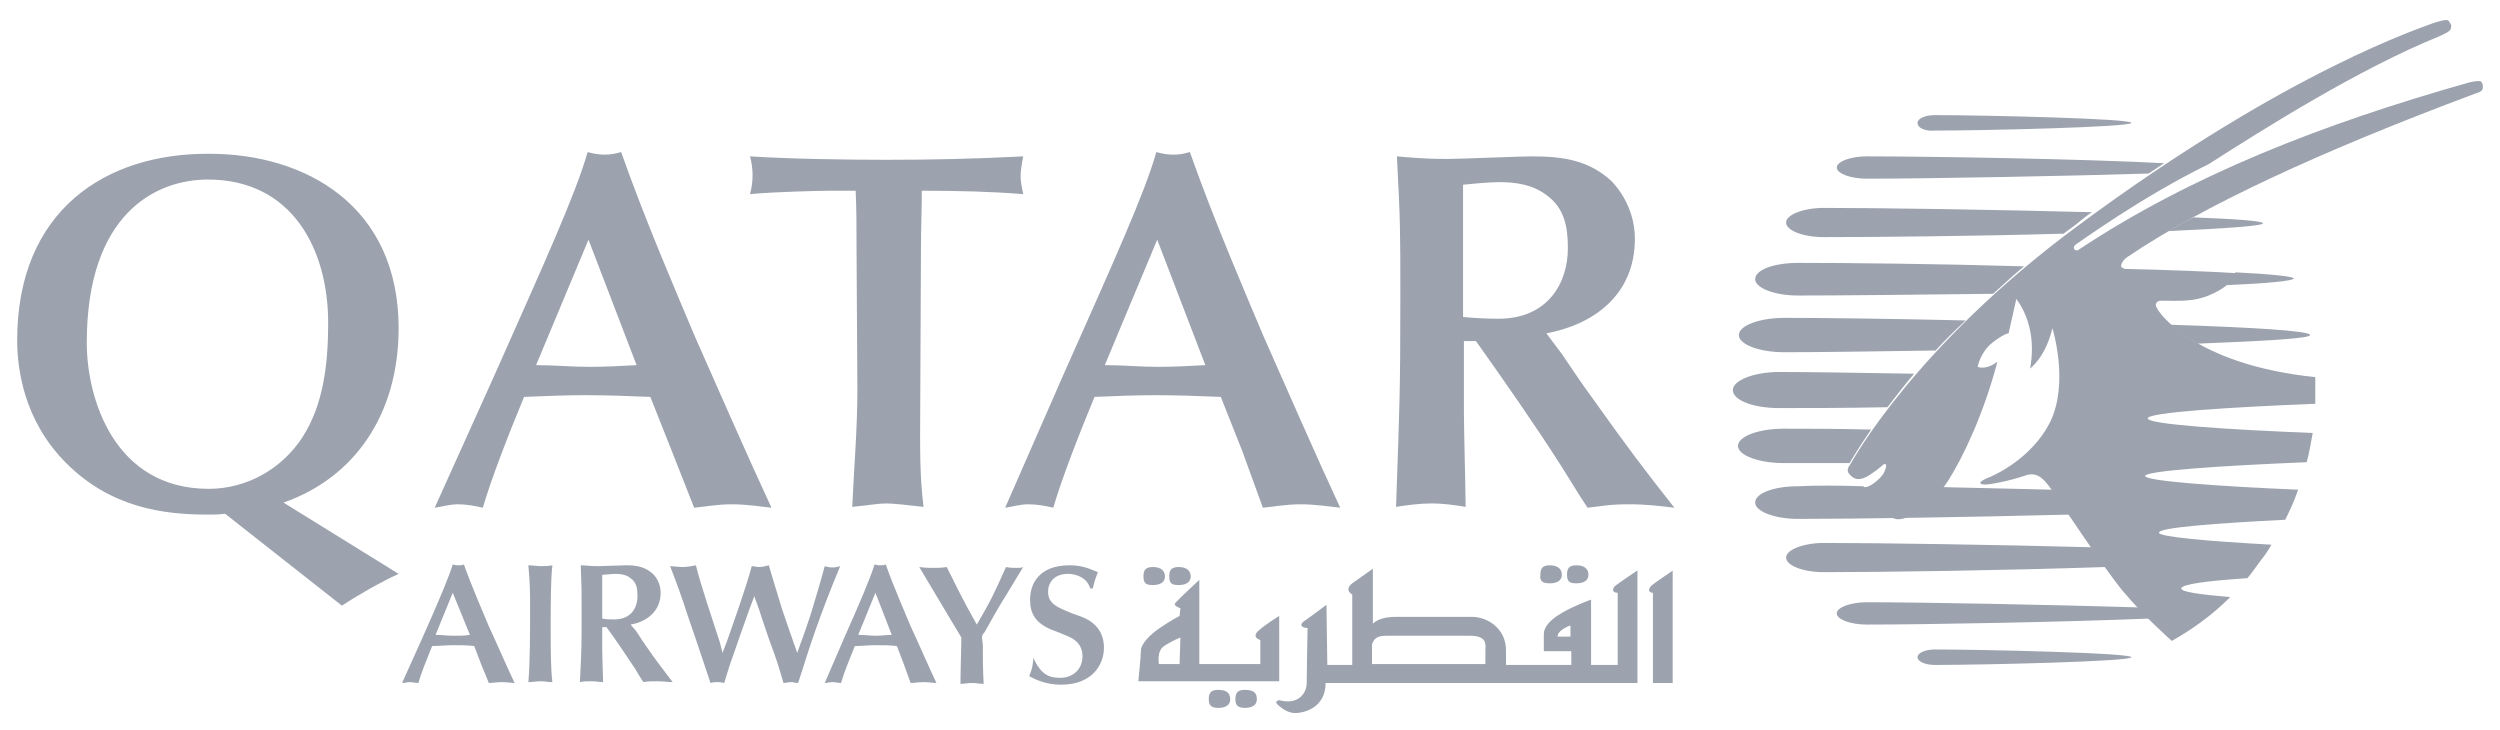 <?xml version="1.0" encoding="utf-8"?>
<!-- Generator: Adobe Illustrator 26.1.0, SVG Export Plug-In . SVG Version: 6.00 Build 0)  -->
<svg version="1.1" id="Layer_1" xmlns="http://www.w3.org/2000/svg" xmlns:xlink="http://www.w3.org/1999/xlink" x="0px" y="0px"
	 width="291px" height="85px" viewBox="0 0 291 85" enable-background="new 0 0 291 85" xml:space="preserve">
<path fill="#9CA3AF" d="M54.7,73.9C54,74,53.5,74,52.8,74c-0.7,0-1.4-0.1-2.1-0.1l2-4.9L54.7,73.9z M56.9,79.5
	c0.4,0,0.9-0.1,1.5-0.1c0.6,0,1.2,0.1,1.5,0.1c-0.9-1.9-2.2-4.9-3-6.6c-0.7-1.7-1.9-4.4-2.9-7.2c-0.2,0.1-0.4,0.1-0.6,0.1
	c-0.2,0-0.4,0-0.7-0.1c-0.5,1.6-1.6,4.2-3.6,8.7l-2.3,5.1c0.3,0,0.6-0.1,0.9-0.1c0.3,0,0.7,0.1,1,0.1c0.3-1.1,1-2.8,1.6-4.3
	c0.8,0,1.6-0.1,2.4-0.1c0.9,0,1.7,0,2.5,0.1l0.8,2.1L56.9,79.5z M61.7,70.4c0,3.4,0,6.7-0.2,9c0.4,0,1-0.1,1.4-0.1
	c0.5,0,0.9,0.1,1.4,0.1c-0.2-1.6-0.2-3.7-0.2-6.7c0-2,0-5.4,0.2-6.9c-0.5,0.1-1,0.1-1.4,0.1c-0.3,0-1-0.1-1.4-0.1
	C61.7,67.8,61.7,69.2,61.7,70.4 M73.4,72.7c1.8-0.3,3.5-1.5,3.5-3.7c0-0.8-0.3-1.6-0.9-2.2c-0.9-0.8-1.8-1-3.1-1
	c-0.5,0-2.8,0.1-3.3,0.1c-1,0-1.5-0.1-2-0.1c0.1,2.6,0.1,2.8,0.1,5.4c0,3.8,0,4.3-0.2,8.2c0.4-0.1,0.9-0.1,1.4-0.1
	c0.5,0,0.9,0.1,1.3,0.1c0-0.5-0.1-3.1-0.1-3.6V73h0.5c1.1,1.5,2.3,3.3,3.3,4.8c0.3,0.5,0.7,1.2,1,1.6c0.6-0.1,0.8-0.1,1.6-0.1
	c0.7,0,1.2,0.1,1.8,0.1c-1.2-1.6-1.8-2.3-3.3-4.5c-0.3-0.4-0.7-1.1-1-1.5L73.4,72.7z M70.2,66.9c0.3,0,1-0.1,1.4-0.1
	c0.7,0,1.3,0.1,1.8,0.5c0.7,0.5,0.8,1.2,0.8,2.1c0,1.3-0.7,2.7-2.7,2.7c-0.5,0-1,0-1.4-0.1V66.9z M83.8,74.8c-0.9-2.8-2.2-6.6-2.8-9
	C80.5,65.9,80,66,79.5,66c-0.5,0-1.2-0.1-1.5-0.1c0.7,1.8,1.4,3.7,2,5.6c0.9,2.6,1.5,4.4,2.2,6.5l0.5,1.5c0.3-0.1,0.6-0.1,0.8-0.1
	c0.2,0,0.4,0,0.8,0.1c0.3-1,0.7-2.3,1-3.1c0.8-2.3,0.9-2.6,1.9-5.4l0.6-1.6c0.2,0.6,0.6,1.6,0.8,2.3c0.2,0.6,1.2,3.6,1.5,4.3
	c0.3,0.9,0.4,1.1,1.1,3.5c0.2,0,0.6-0.1,0.9-0.1c0.3,0,0.5,0.1,0.8,0.1c0.8-2.4,0.8-2.6,1.9-5.8c1.1-3.1,1.8-4.9,3-7.8
	c-0.6,0.2-1.2,0.2-1.8,0c-0.7,2.6-1.1,3.8-1.6,5.5c-0.9,2.8-1.1,3.1-1.6,4.6c-0.6-1.7-1.2-3.4-1.8-5.2c-0.3-1-1.5-4.9-1.5-5
	C89,65.9,88.8,66,88.4,66c-0.4,0-0.6-0.1-0.9-0.1c-0.6,2.4-2.7,8.2-2.9,8.8l-0.5,1.3L83.8,74.8z M103.8,73.9c-0.6,0-1.2,0.1-1.8,0.1
	c-0.7,0-1.4-0.1-2.1-0.1l2-4.9L103.8,73.9z M106,79.5c0.4,0,0.9-0.1,1.5-0.1c0.6,0,1.2,0.1,1.5,0.1c-0.9-1.9-2.2-4.9-3-6.6
	c-0.7-1.7-1.9-4.4-2.9-7.2c-0.2,0.1-0.4,0.1-0.6,0.1c-0.2,0-0.4,0-0.7-0.1c-0.5,1.6-1.6,4.2-3.6,8.7L96,79.5c0.3,0,0.6-0.1,0.9-0.1
	c0.3,0,0.7,0.1,1,0.1c0.3-1.1,1-2.8,1.6-4.3c0.8,0,1.6-0.1,2.4-0.1c0.9,0,1.7,0,2.5,0.1l0.8,2.1L106,79.5z M114.3,74.2
	c0-0.2,0.1-0.4,0.3-0.6c0.8-1.4,1.6-2.9,2.5-4.3c0.3-0.5,1.7-2.8,2-3.3c-0.2,0.1-0.4,0.1-0.8,0.1c-0.4,0-0.8,0-1.2-0.1
	c-1.4,3.1-1.7,3.8-3.4,6.7c-1.7-3-2.4-4.5-3.5-6.7c-0.5,0.1-1.1,0.1-1.6,0.1c-0.4,0-0.9,0-1.6-0.1c1,1.7,2.7,4.5,3.7,6.2l1.2,2
	c0,1.2-0.1,3.8-0.1,5.4c0.4,0,0.9-0.1,1.3-0.1c0.5,0,0.9,0.1,1.4,0.1c-0.1-1.8-0.1-2.9-0.1-4.6L114.3,74.2z M120.3,76.5
	c-0.1,1-0.1,1.2-0.5,2.2c0.7,0.4,2,1,3.7,1c3.6,0,5-2.3,5-4.3c0-0.6-0.1-1.7-1-2.6c-0.6-0.6-1.2-0.9-2.7-1.4
	c-1.7-0.7-2.8-1.1-2.8-2.5c0-1.2,0.8-2.1,2.3-2.1c1.2,0,2.3,0.6,2.6,1.7h0.3c0.2-0.8,0.2-0.9,0.6-1.9c-1-0.4-1.8-0.8-3.3-0.8
	c-3.6,0-4.6,2.2-4.6,4c0,1.6,0.6,2.7,2.5,3.5c0.6,0.2,1.5,0.6,2,0.8c0.4,0.2,1.6,0.7,1.6,2.3c0,1.4-1,2.5-2.6,2.5
	c-1.2,0-2.2-0.3-3.1-2.3H120.3z"/>
<path fill="#9CA3AF" d="M10.1,39.9c0-15,8-19,14.1-19c9.8,0,14,8.1,14,16.7c0,4.9-0.6,9.6-3,13.3c-2.4,3.7-6.5,6-10.9,6
	C13.3,56.9,10.1,46.4,10.1,39.9 M39.8,70.5c1.8-1.2,4.6-2.8,6.6-3.7l-13.4-8.3c8.3-2.9,13.4-10.3,13.4-20.3
	c0-14.3-10.9-20.3-22-20.3C12.3,17.8,2,24.5,2,39.6c0,3.2,0.7,9.3,5.7,14.3c5.2,5.2,11.3,6,16.5,6c0.7,0,1.3,0,2-0.1L39.8,70.5z
	 M74.1,42.5c-1.8,0.1-3.6,0.2-5.5,0.2c-2.1,0-4.1-0.2-6.2-0.2l6.1-14.6L74.1,42.5z M80.8,59.1c1.1-0.1,2.7-0.4,4.4-0.4
	c1.7,0,3.7,0.3,4.6,0.4c-2.7-5.8-6.6-14.7-8.9-19.9c-2.1-5-5.7-13.3-8.6-21.5c-0.7,0.2-1.3,0.3-1.9,0.3c-0.7,0-1.3-0.1-2-0.3
	c-1.4,4.9-4.9,12.6-10.9,26.1l-6.9,15.3c0.8-0.1,1.7-0.4,2.7-0.4c1,0,2.1,0.2,2.9,0.4c1-3.4,2.9-8.3,4.8-12.9
	c2.4-0.1,4.8-0.2,7.1-0.2c2.6,0,5.1,0.1,7.6,0.2l2.5,6.3L80.8,59.1z M107.2,28.9c0-2.3,0.1-4.5,0.1-6.7c4.1,0,8.3,0.1,11.8,0.4
	c-0.2-1-0.3-1.5-0.3-2.1c0-0.5,0.1-1.3,0.3-2.3c-5.7,0.3-10.9,0.4-15.9,0.4c-4.6,0-11.2-0.1-15.9-0.4c0.2,0.7,0.3,1.5,0.3,2.2
	s-0.1,1.5-0.3,2.2c3-0.3,8.7-0.4,9.3-0.4h3c0.1,2.3,0.1,4.4,0.1,6.6l0.1,16.6c0,4.5-0.4,9.1-0.6,13.6c2.1-0.2,3-0.4,4-0.4
	c0.7,0,2.6,0.2,4.3,0.4c-0.2-1.7-0.4-3.6-0.4-8.1L107.2,28.9z M140.3,42.5c-1.8,0.1-3.6,0.2-5.5,0.2c-2.1,0-4.1-0.2-6.2-0.2
	l6.1-14.6L140.3,42.5z M147,59.1c1.1-0.1,2.7-0.4,4.4-0.4c1.7,0,3.7,0.3,4.6,0.4c-2.7-5.8-6.6-14.7-8.9-19.9
	c-2.1-5-5.7-13.3-8.6-21.5c-0.7,0.2-1.2,0.3-1.9,0.3c-0.7,0-1.3-0.1-2-0.3c-1.4,4.9-4.9,12.6-10.9,26.1L117,59.1
	c0.8-0.1,1.7-0.4,2.7-0.4c1,0,2.1,0.2,2.9,0.4c1-3.4,2.9-8.3,4.8-12.9c2.4-0.1,4.8-0.2,7.1-0.2c2.6,0,5.1,0.1,7.6,0.2l2.5,6.3
	L147,59.1z M180,38.8c5.4-1,10.3-4.4,10.3-11c0-2.5-1-4.9-2.7-6.7c-2.6-2.4-5.5-2.9-9.3-2.9c-1.4,0-8.3,0.3-9.8,0.3
	c-3,0-4.6-0.2-5.9-0.3c0.4,7.7,0.4,8.5,0.4,16.3c0,11.5-0.1,12.8-0.5,24.5c1.3-0.2,2.7-0.4,4.1-0.4c1.5,0,2.8,0.2,4,0.4
	c0-1.5-0.2-9.2-0.2-10.9v-8.4h1.4c3.2,4.5,6.9,9.8,9.9,14.5c0.9,1.4,2.2,3.6,3.1,4.9c1.8-0.2,2.5-0.4,4.8-0.4c2.1,0,3.6,0.2,5.3,0.4
	c-3.7-4.7-5.3-6.8-10-13.4c-0.9-1.2-2.2-3.2-3.1-4.5L180,38.8z M170.3,21.5c0.9-0.1,3.1-0.3,4.2-0.3c2,0,3.9,0.3,5.5,1.5
	c2.1,1.5,2.5,3.7,2.5,6.2c0,3.9-2.2,8.2-8.1,8.2c-1.5,0-3-0.1-4.1-0.2L170.3,21.5z"/>
<path fill="#9CA3AF" d="M268.9,39c0,0.4-5.4,0.7-13.1,1c-1.4-0.8-2.4-1.5-3.1-2.2C262,38.1,268.9,38.5,268.9,39 M263.4,26
	c0,0.3-4.5,0.6-11,0.9c0.9-0.5,1.9-1.1,2.9-1.6C260.2,25.5,263.4,25.7,263.4,26 M215.3,53.9c-3,0-5.6,0-7.7,0c-2.9,0-5.3-0.9-5.3-2
	c0-1.1,2.4-2,5.3-2c2.6,0,6.1,0,10.2,0.1c-1.6,2.3-2.3,3.6-2.4,3.7C215.4,53.7,215.4,53.8,215.3,53.9 M216.9,56.6
	c1,1.2,2,2.3,3.2,3.3c0,0,0.5,0.7,1.9,0.1c1.5-0.6,2.7-1.4,4.1-3.3c4.1,0.1,8.5,0.2,12.8,0.3c0.4,0.5,1.1,1.6,2,2.9
	c-12,0.3-24.9,0.5-31.6,0.5c-2.8,0-5-0.9-5-1.9c0-1.1,2.2-1.9,5-1.9C211.3,56.5,213.9,56.5,216.9,56.6
	C216.9,56.6,216.9,56.6,216.9,56.6 M212.3,66.6c-2.5,0-4.4-0.8-4.4-1.7c0-0.9,2-1.7,4.4-1.7c6.5,0,19.8,0.2,31.2,0.5
	c0.5,0.8,1.1,1.6,1.6,2.3C233.4,66.4,219.1,66.6,212.3,66.6 M250.2,72c-9.6,0.4-26.1,0.7-32.9,0.7c-1.9,0-3.5-0.6-3.5-1.3
	c0-0.7,1.6-1.3,3.5-1.3c6.5,0,21.9,0.3,31.6,0.6C249.4,71.2,249.8,71.6,250.2,72 M225.2,75.6c5.7,0,22.9,0.4,22.9,0.9
	c0,0.5-17.2,0.9-22.9,0.9c-1.1,0-2-0.4-2-0.9C223.2,76,224.1,75.6,225.2,75.6 M225.3,40.8c-7.1,0.1-13.5,0.2-17.6,0.2
	c-2.9,0-5.3-0.9-5.3-2c0-1.1,2.4-2,5.3-2c4.8,0,12.6,0.1,21.1,0.3C227.6,38.4,226.4,39.6,225.3,40.8 M260.2,31.7
	c4.2,0.2,6.8,0.5,6.8,0.7c0,0.3-3.2,0.6-8.1,0.8C259.9,32.5,260.2,31.8,260.2,31.7 M209.3,34.4c-2.8,0-5-0.9-5-1.9
	c0-1.1,2.2-1.9,5-1.9c5.7,0,16,0.1,26.3,0.4c-1.2,1-2.4,2.1-3.6,3.2C223,34.3,214.3,34.4,209.3,34.4 M240.2,27.2
	c-10.6,0.3-22,0.4-27.9,0.4c-2.5,0-4.4-0.8-4.4-1.7c0-0.9,2-1.7,4.4-1.7c6.5,0,19.8,0.2,31.2,0.5c-0.6,0.4-1.1,0.8-1.7,1.3
	C241.2,26.5,240.7,26.8,240.2,27.2 M217.3,20.8c-1.9,0-3.5-0.6-3.5-1.3c0-0.7,1.6-1.3,3.5-1.3c7.3,0,25.4,0.3,34.6,0.8
	c-0.6,0.4-1.2,0.8-1.8,1.2C240.5,20.5,224.1,20.8,217.3,20.8 M207.1,47.5c-3,0-5.4-0.9-5.4-2.1c0-1.1,2.4-2.1,5.4-2.1
	c3.8,0,9.4,0.1,15.7,0.2c-1.1,1.3-2.1,2.6-3.1,3.9C214.7,47.5,210.3,47.5,207.1,47.5 M223.2,14.3c0-0.5,0.9-0.9,2-0.9
	c5.7,0,22.9,0.4,22.9,0.9c0,0.5-17.2,0.9-22.9,0.9C224.1,15.3,223.2,14.9,223.2,14.3"/>
<path fill="#9CA3AF" d="M269.5,43.9c0,1,0,2,0,3.1c-10,0.4-19.5,1-19.5,1.7c0,0.7,9.3,1.3,19.2,1.7c-0.2,1.1-0.4,2.3-0.7,3.4
	c-9.8,0.4-18.8,1-18.8,1.6c0,0.6,8.5,1.2,17.8,1.6c-0.4,1.2-0.9,2.3-1.5,3.5c-8,0.4-14.7,0.9-14.7,1.5c0,0.5,5.8,1,13.1,1.4
	c-0.4,0.7-0.8,1.3-1.3,1.9c-0.5,0.7-1,1.4-1.5,2c-4.6,0.3-7.7,0.7-7.7,1.2c0,0.4,2.2,0.7,5.7,1c-2,2-4.3,3.7-6.8,5.1
	c0,0-3.1-2.7-5.7-5.8c-2.3-2.8-7.1-10.1-8.3-11.8c-1.1-1.6-1.9-2.1-3.2-1.6c-1.8,0.6-3.9,1-4.5,1s-1-0.2,0.1-0.7
	c1.1-0.4,5.3-2.4,7.4-6.5c2.3-4.6,0.3-11,0.3-11c-0.8,3.4-2.6,4.7-2.6,4.7c0.6-3.2-0.1-6.1-1.6-8.1l-0.9,4c0,0-0.5,0-1.9,1.1
	c-1.4,1.1-1.7,2.8-1.7,2.8c1.1,0.4,2.3-0.6,2.3-0.6c-1.6,6.1-4,11.1-5.7,13.8c-1.7,2.6-3.1,3.6-4.8,4.3c-1.4,0.6-1.9-0.1-1.9-0.1
	c-1.2-1-2.2-2.1-3.2-3.3c0,0-0.1-0.1,0.2-0.1c0.7,0,2-1.2,2.2-1.7c0.3-0.6,0.3-1,0.1-1c-0.2,0-0.4,0.4-1.8,1.3
	c-1.4,0.9-2,0.3-2.4-0.2c-0.3-0.4,0-0.8,0.2-1.1c0.2-0.3,7.4-13.6,26.3-27.6c24.8-18.4,40.6-23.3,41.5-23.7c0.6-0.2,1.6-0.5,1.8-0.3
	c0.2,0.3,0.4,0.5,0.3,0.8c0,0.3-0.2,0.5-1.3,1C274.6,8,263.5,15,257.1,19.1c-7.8,3.8-15.2,9.2-15.4,9.3c-0.6,0.4-0.2,0.9,0.2,0.7
	c13.1-8.7,28.5-14.7,45.5-19.5c0.8-0.2,1.3-0.2,1.4-0.1c0.2,0.2,0.2,0.4,0.2,0.7c0,0.3-0.2,0.5-0.9,0.7
	c-18.2,6.8-31.7,13.1-40.3,18.9c0,0-0.9,0.5-0.9,1.2c0,0.2,0.5,0.3,0.5,0.3c4.3,0.1,10.1,0.3,12.9,0.5c0,0-0.4,1.4-3,2.5
	c-2,0.9-3.9,0.7-5.8,0.7c-0.4,0-0.8,0.4-0.4,0.9C251.1,36.1,255.1,42.4,269.5,43.9 M137.3,77.3h-2.4c0,0-0.3-1.5,0.6-2.1
	c0.9-0.6,1.9-1,1.9-1L137.3,77.3z M148.9,71.7c0,0-1.5,0.9-2.4,1.7c-0.9,0.8,0.2,1.1,0.2,1.1v2.8h-7.1v-9.8c0,0-2.6,2.4-2.8,2.7
	c-0.3,0.3,0.6,0.6,0.6,0.6l-0.1,0.9c0,0-1,0.5-2.3,1.4c-1.2,0.8-2.2,1.9-2.2,2.6c0,0.7-0.3,3.6-0.3,3.6h16.4V71.7z M134.2,68.1
	c0.8,0,1.4-0.3,1.4-1c0-0.6-0.4-1.1-1.4-1.1c-0.9,0-1.1,0.4-1.1,1.1C133.1,67.9,133.4,68.1,134.2,68.1 M137.2,68.1
	c0.8,0,1.4-0.3,1.4-1c0-0.6-0.4-1.1-1.4-1.1c-0.9,0-1.1,0.4-1.1,1.1C136.1,67.9,136.4,68.1,137.2,68.1 M141.8,80.3
	c-0.9,0-1.1,0.4-1.1,1.1c0,0.7,0.3,1,1.1,1c0.8,0,1.4-0.3,1.4-1C143.2,80.7,142.8,80.3,141.8,80.3 M144.9,80.3
	c-0.9,0-1.1,0.4-1.1,1.1c0,0.7,0.3,1,1.1,1c0.8,0,1.4-0.3,1.4-1C146.3,80.7,146,80.3,144.9,80.3 M180.4,67.9c0.8,0,1.4-0.3,1.4-1
	c0-0.6-0.4-1.1-1.4-1.1c-0.9,0-1.1,0.4-1.1,1.1C179.2,67.7,179.6,67.9,180.4,67.9 M183.5,67.9c0.8,0,1.4-0.3,1.4-1
	c0-0.6-0.4-1.1-1.4-1.1c-0.9,0-1.1,0.4-1.1,1.1C182.4,67.7,182.7,67.9,183.5,67.9 M192.2,68.2c-0.4,0.4-0.3,0.8,0.2,0.8v10.5h2.3
	V66.4C194.8,66.4,192.6,67.8,192.2,68.2 M182.8,74.1h-1.5c0-0.8,1.5-1.3,1.5-1.3L182.8,74.1z M172.9,75.8c0,0.4,0,1,0,1.5h-13.2V75
	c0.3-0.9,0.9-1,1.8-1h9.6C173.2,74,172.9,75.1,172.9,75.8 M188.3,69v8.4h-3.1v-7.6c0,0-0.6,0.2-1.5,0.6c-0.9,0.4-4,1.7-4,3.4v2h3.2
	v1.6h-7.6c0-0.4,0-0.9,0-1.7c0-2.5-2.1-3.9-4-3.9h-8.8c-1.5,0-2.3,0.4-2.7,0.8v-6.4c0,0-1.4,1-2.4,1.7c-1,0.8,0,1.3,0,1.3v8.2h-2.9
	l-0.1-7c0,0-2,1.5-2.6,1.9c-0.6,0.4-0.3,0.8,0.4,0.8c0,0-0.1,5.2-0.1,6.4c0,1.2-1,2.6-3.2,2c0,0-0.7,0.1-0.1,0.6
	c0.6,0.5,1.2,0.9,2,0.9c0.8,0,3.5-0.5,3.5-3.5h36.3V66.4c0,0-2.1,1.4-2.6,1.8C187.6,68.6,187.7,69,188.3,69"/>
</svg>
